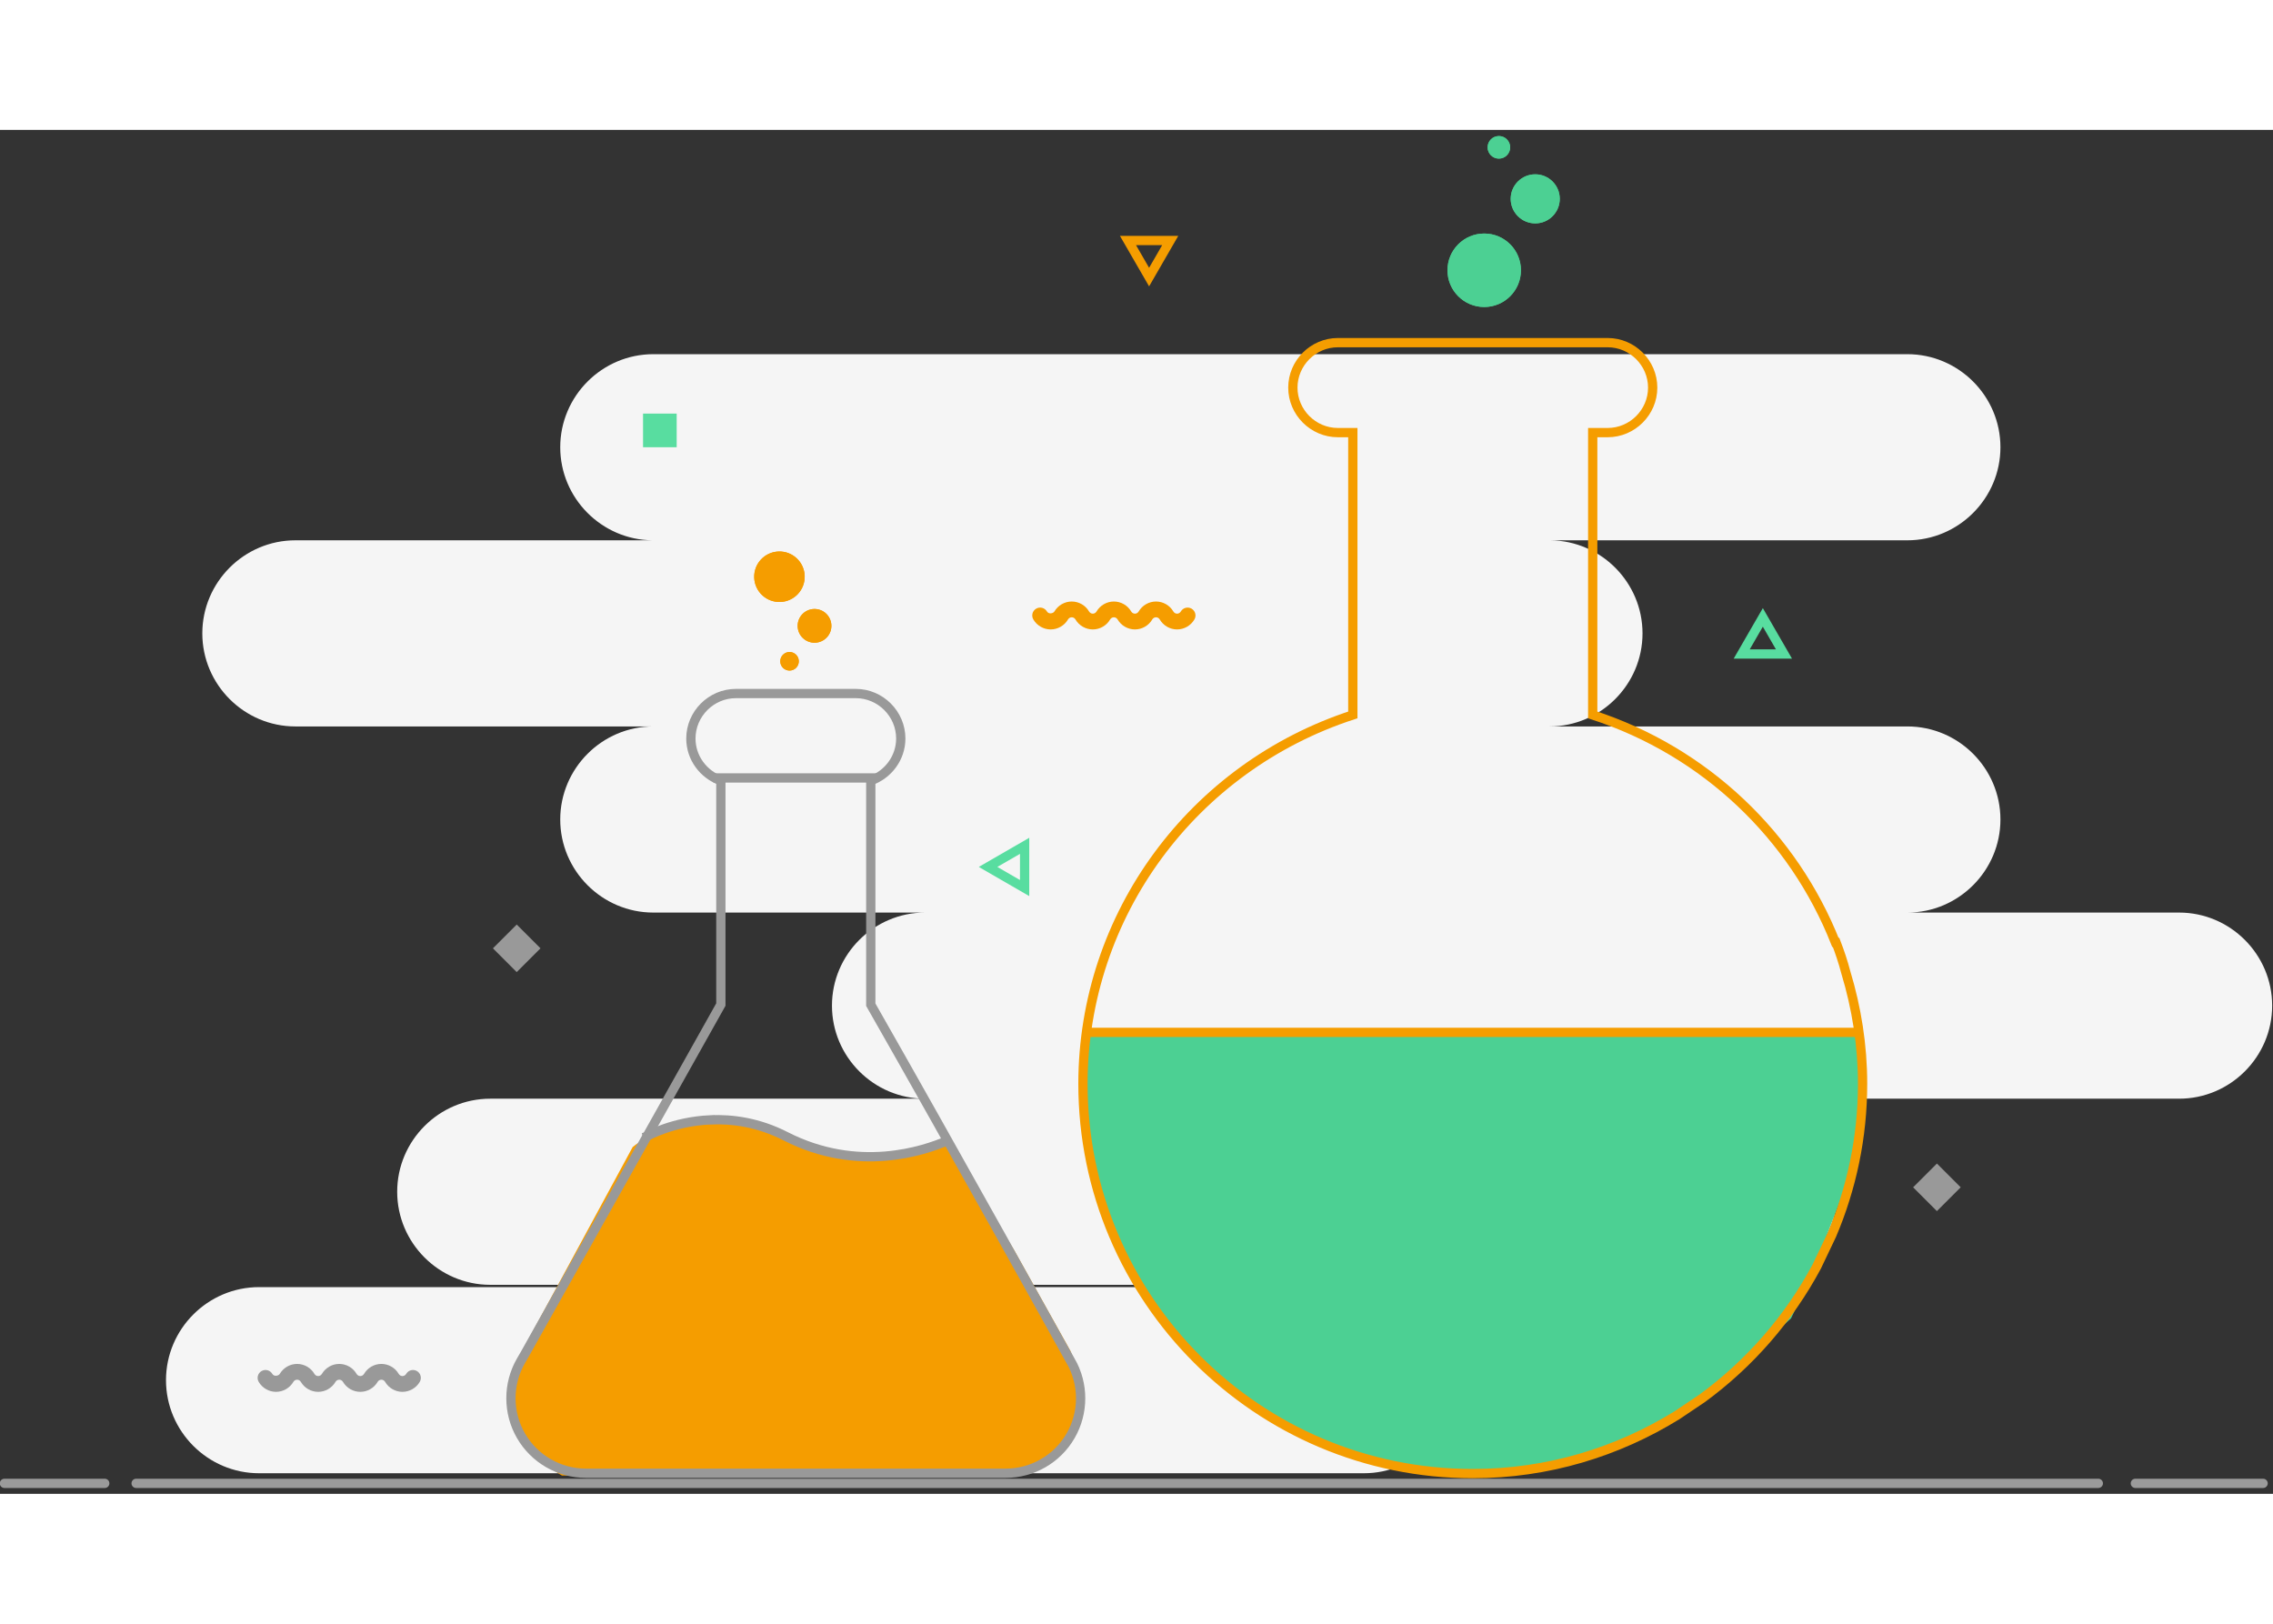 <svg width="350" height="250" viewBox="0 0 245 147" version="1.1" xmlns="http://www.w3.org/2000/svg" xmlns:xlink="http://www.w3.org/1999/xlink">
    <rect x="0" y="0" width="245" height="147" fill="#333333" stroke="none"/>
    <defs></defs>
    <g id="Page-1" stroke="none" stroke-width="1" fill="none" fill-rule="evenodd">
        <g id="Illustrations" transform="translate(-138, -98)">
            <g id="new-experiment" transform="translate(137, 98)">
                <g id="New-Experiment" transform="translate(0.977, 10.422)">
                    <g id="Group-14" transform="translate(17, 12.949)"></g>
                    <g id="Group-13" transform="translate(17, 12.949)" fill="#F5F5F5">
                        <path d="M53.338,20.861 L14.86,20.861 C9.342,20.861 4.83,25.375 4.83,30.892 C4.83,36.408 9.342,40.922 14.86,40.922 L150.035,40.922 C155.55,40.922 160.065,36.408 160.065,30.892 C160.065,25.408 155.605,20.916 150.135,20.861 L188.614,20.861 C194.131,20.861 198.644,16.348 198.644,10.831 C198.644,5.315 194.131,0.801 188.614,0.801 L53.439,0.801 C47.923,0.801 43.409,5.315 43.409,10.831 C43.409,16.315 47.868,20.806 53.338,20.861 Z M217.903,81.042 L82.728,81.042 C77.212,81.042 72.698,76.528 72.698,71.012 C72.698,65.496 77.212,60.982 82.728,60.982 L217.903,60.982 C223.42,60.982 227.933,65.496 227.933,71.012 C227.933,76.528 223.42,81.042 217.903,81.042 Z M130.035,121.409 L10.945,121.409 C5.429,121.409 0.915,116.895 0.915,111.379 C0.915,105.862 5.429,101.349 10.945,101.349 L130.035,101.349 C135.55,101.349 140.065,105.862 140.065,111.379 C140.065,116.895 135.55,121.409 130.035,121.409 Z M171.04,101.102 L35.865,101.102 C30.349,101.102 25.835,96.589 25.835,91.072 C25.835,85.556 30.349,81.042 35.865,81.042 L171.04,81.042 C176.557,81.042 181.07,85.556 181.07,91.072 C181.07,96.589 176.557,101.102 171.04,101.102 Z M188.614,60.982 L53.439,60.982 C47.923,60.982 43.409,56.468 43.409,50.952 C43.409,45.435 47.923,40.922 53.439,40.922 L188.614,40.922 C194.131,40.922 198.644,45.435 198.644,50.952 C198.644,56.468 194.131,60.982 188.614,60.982 Z" id="Fill-11"></path>
                    </g>
                    <path d="M76.905,59.421 L94.542,59.421" id="Stroke-15" stroke="#999999"></path>
                    <g id="Group-48" transform="translate(0, 0.949)">
                        <path d="M68.215,98.252 C68.215,98.252 75.837,91.709 87.169,98.252 C87.169,98.252 92.445,100.752 102.124,97.573 L109.339,109.378 L115.4,120.221 C115.4,120.221 118.57,127.498 113.129,132.431 C113.129,132.431 110.219,134.016 107.449,133.577 L93.006,133.656 L73.215,133.656 L60.591,133.656 C60.591,133.656 53.369,129.713 55.446,121.821 L68.215,98.252 Z" id="Fill-16" fill="#F59D00"></path>
                        <path d="M102.123,97.573 C99.642,98.649 92.515,101.083 84.715,97.096 C81.783,95.595 78.954,95.213 76.561,95.323 L76.561,95.322 C72.571,95.507 69.795,97.062 69.795,97.062 C69.647,97.142 69.488,97.203 69.322,97.242" id="Stroke-18" stroke="#999999"></path>
                        <path d="M79.339,49.375 C76.681,49.375 74.491,51.565 74.491,54.223 C74.491,56.313 75.852,58.094 77.723,58.768 L77.723,82.895 L56.645,120.48 L56.178,121.289 C54.736,123.786 54.736,126.871 56.178,129.369 C57.62,131.866 60.295,133.409 63.178,133.409 L108.427,133.409 C111.312,133.409 113.98,131.866 115.422,129.369 C116.86,126.877 116.86,123.802 115.428,121.307 L115.422,121.307 L115.371,121.22 C115.296,121.083 102.489,97.988 93.883,82.914 L93.883,58.769 C95.755,58.094 97.115,56.313 97.115,54.223 C97.115,51.565 94.925,49.375 92.267,49.375 L79.339,49.375 Z" id="Stroke-20" stroke="#999999"></path>
                        <path d="M193.071,116.723 L183.483,125.343 C183.483,125.343 173.234,130.854 173.185,130.869 C172.06,131.228 170.48,132.308 169.292,132.433 C167.364,132.637 158.421,133.697 156.483,133.617 C151.512,133.411 146.41,131.239 141.769,129.471 C131.896,125.708 123.651,116.174 119.748,106.503 C117.136,100.03 116.937,92.781 116.881,85.895 L200.639,85.895 L200.092,99.638 L195.049,112.551 L193.071,116.723" id="Fill-22" fill="#4CD093"></path>
                        <path d="M116.899,85.895 L200.639,85.895 L116.899,85.895 Z M183.482,125.343 C188.599,121.606 192.838,116.746 195.845,111.131 L197.471,107.717 C199.595,102.709 200.786,97.213 200.786,91.431 C200.783,87.278 200.137,83.25 198.98,79.431 C198.688,78.312 198.326,77.238 197.929,76.199 L197.857,76.199 C193.333,64.766 183.869,55.646 171.697,51.681 L171.697,21.253 L173.313,21.253 C175.971,21.253 178.161,19.063 178.161,16.406 C178.161,13.748 175.971,11.558 173.313,11.558 L144.225,11.558 C141.566,11.558 139.377,13.748 139.377,16.406 C139.377,19.063 141.566,21.253 144.225,21.253 L145.84,21.253 L145.84,51.681 C128.614,57.293 116.763,73.215 116.752,91.431 C116.752,114.618 135.583,133.448 158.769,133.448 C166.852,133.448 174.377,131.118 180.787,127.154 L183.482,125.343 Z" id="Stroke-24" stroke="#F59D00"></path>
                        <g id="Group-28" transform="translate(14, 134)" fill="#9B9B9B">
                            <path d="M212.195,0 L0.696,0 C0.421,0 0.196,0.225 0.196,0.5 C0.196,0.775 0.421,1 0.696,1 L212.195,1 C212.47,1 212.695,0.775 212.695,0.5 C212.695,0.225 212.47,0 212.195,0" id="Fill-26"></path>
                        </g>
                        <g id="Group-31" transform="translate(0, 134)" fill="#9B9B9B">
                            <path d="M11.316,1 L0.5,1 C0.225,1 -0,0.775 -0,0.5 C-0,0.225 0.225,0 0.5,0 L11.316,0 C11.591,0 11.816,0.225 11.816,0.5 C11.816,0.775 11.591,1 11.316,1" id="Fill-29"></path>
                        </g>
                        <g id="Group-34" transform="translate(229, 134)" fill="#9B9B9B">
                            <path d="M14.957,1 L1.187,1 C0.912,1 0.687,0.775 0.687,0.5 C0.687,0.225 0.912,0 1.187,0 L14.957,0 C15.232,0 15.457,0.225 15.457,0.5 C15.457,0.775 15.232,1 14.957,1" id="Fill-32"></path>
                        </g>
                        <path d="M126.894,42.467 C126.129,42.467 125.414,42.054 125.026,41.39 C124.941,41.244 124.792,41.158 124.625,41.158 C124.43,41.158 124.29,41.278 124.225,41.39 C123.837,42.054 123.121,42.467 122.355,42.467 C121.589,42.467 120.872,42.054 120.484,41.39 C120.399,41.244 120.25,41.158 120.084,41.158 C119.889,41.158 119.748,41.278 119.682,41.391 C119.295,42.054 118.578,42.467 117.813,42.467 C117.047,42.467 116.33,42.054 115.942,41.39 C115.857,41.244 115.708,41.158 115.541,41.158 C115.346,41.158 115.206,41.278 115.14,41.391 C114.753,42.054 114.036,42.467 113.271,42.467 C112.506,42.467 111.79,42.054 111.402,41.39 C111.166,40.985 111.302,40.464 111.708,40.228 C112.114,39.991 112.634,40.127 112.871,40.533 C113.057,40.853 113.553,40.743 113.673,40.533 C114.062,39.87 114.777,39.458 115.542,39.458 C116.312,39.458 117.028,39.871 117.413,40.536 C117.477,40.646 117.618,40.767 117.814,40.767 C118.008,40.767 118.149,40.646 118.214,40.533 C118.603,39.87 119.32,39.458 120.085,39.458 C120.853,39.458 121.568,39.871 121.955,40.535 C122.019,40.646 122.16,40.767 122.356,40.767 C122.551,40.767 122.692,40.646 122.757,40.533 C123.144,39.87 123.861,39.458 124.626,39.458 C125.394,39.458 126.11,39.871 126.497,40.535 C126.561,40.646 126.701,40.767 126.895,40.767 C127.091,40.767 127.232,40.647 127.297,40.535 C127.532,40.13 128.051,39.991 128.459,40.227 C128.864,40.462 129.002,40.983 128.766,41.389 C128.379,42.054 127.661,42.467 126.894,42.467" id="Fill-35" fill="#F59D00"></path>
                        <path d="M188.624,44.612 L191.444,44.612 L190.034,42.17 L188.624,44.612 Z M193.177,45.612 L186.892,45.612 L190.035,40.17 L193.177,45.612 Z" id="Fill-37" fill="#58DDA0"></path>
                        <polygon id="Fill-39" fill="#999999" points="53.153 76.836 55.718 74.272 58.281 76.835 55.716 79.399"></polygon>
                        <path d="M107.523,68.063 L109.963,69.474 L109.964,66.654 L107.523,68.063 Z M110.964,71.207 L105.524,68.063 L110.965,64.921 L110.964,71.207 Z" id="Fill-41" fill="#58DDA0"></path>
                        <polygon id="Fill-43" fill="#58DDA0" points="69.335 22.831 72.961 22.831 72.961 19.205 69.335 19.205"></polygon>
                        <polygon id="Fill-45" fill="#999999" points="206.232 102.594 208.797 100.03 211.36 102.593 208.795 105.157"></polygon>
                        <path d="M43.398,124.636 C42.633,124.636 41.918,124.223 41.53,123.559 C41.445,123.413 41.296,123.327 41.129,123.327 C40.934,123.327 40.794,123.447 40.729,123.559 C40.341,124.223 39.625,124.636 38.859,124.636 C38.093,124.636 37.376,124.223 36.988,123.559 C36.903,123.413 36.754,123.327 36.588,123.327 C36.393,123.327 36.252,123.447 36.186,123.56 C35.799,124.223 35.082,124.636 34.317,124.636 C33.551,124.636 32.834,124.223 32.446,123.559 C32.361,123.413 32.212,123.327 32.045,123.327 C31.85,123.327 31.71,123.447 31.644,123.56 C31.257,124.223 30.54,124.636 29.775,124.636 C29.01,124.636 28.294,124.223 27.906,123.559 C27.67,123.154 27.806,122.633 28.212,122.397 C28.618,122.16 29.138,122.296 29.375,122.702 C29.561,123.022 30.057,122.912 30.177,122.702 C30.566,122.039 31.281,121.627 32.046,121.627 C32.816,121.627 33.532,122.04 33.917,122.705 C33.981,122.815 34.122,122.936 34.318,122.936 C34.512,122.936 34.653,122.815 34.718,122.702 C35.107,122.039 35.824,121.627 36.589,121.627 C37.357,121.627 38.072,122.04 38.459,122.704 C38.523,122.815 38.664,122.936 38.86,122.936 C39.055,122.936 39.196,122.815 39.261,122.702 C39.648,122.039 40.365,121.627 41.13,121.627 C41.898,121.627 42.614,122.04 43.001,122.704 C43.065,122.815 43.205,122.936 43.399,122.936 C43.595,122.936 43.736,122.816 43.801,122.704 C44.036,122.299 44.555,122.16 44.963,122.396 C45.368,122.631 45.506,123.152 45.27,123.558 C44.883,124.223 44.165,124.636 43.398,124.636" id="Fill-46" fill="#999999"></path>
                        <path d="M122.471,1.05 L123.881,3.491 L125.291,1.05 L122.471,1.05 Z M123.881,5.492 L120.738,0.051 L127.024,0.051 L123.881,5.492 Z" id="Fill-47" fill="#F59D00"></path>
                    </g>
                </g>
                <circle id="Oval" fill="#4CD093" cx="160.979" cy="15.129" r="3.959"></circle>
                <circle id="Oval" fill="#4CD093" cx="166.478" cy="7.431" r="2.644"></circle>
                <circle id="Oval" fill="#4CD093" cx="162.561" cy="1.879" r="1.216"></circle>
                <g id="Group" transform="translate(86.552, 51.786) scale(1, -1) translate(-86.552, -51.786) translate(81.552, 45.286)" fill="#F59D00">
                    <circle id="Oval" transform="translate(3.462, 10.127) scale(-1, -1) rotate(92) translate(-3.462, -10.127) " cx="3.462" cy="10.127" r="2.722"></circle>
                    <circle id="Oval" transform="translate(7.243, 4.834) scale(-1, -1) rotate(92) translate(-7.243, -4.834) " cx="7.243" cy="4.834" r="1.818"></circle>
                    <circle id="Oval" transform="translate(4.55, 1.016) scale(-1, -1) rotate(92) translate(-4.55, -1.016) " cx="4.55" cy="1.016" r="1"></circle>
                </g>
                <circle id="Oval" fill="#4CD093" cx="160.979" cy="15.129" r="3.959"></circle>
                <circle id="Oval" fill="#4CD093" cx="166.478" cy="7.431" r="2.644"></circle>
                <circle id="Oval" fill="#4CD093" cx="162.561" cy="1.879" r="1.216"></circle>
                <g id="Group" transform="translate(86.552, 51.786) scale(1, -1) translate(-86.552, -51.786) translate(81.552, 45.286)" fill="#F59D00">
                    <circle id="Oval" transform="translate(3.462, 10.127) scale(-1, -1) rotate(92) translate(-3.462, -10.127) " cx="3.462" cy="10.127" r="2.722"></circle>
                    <circle id="Oval" transform="translate(7.243, 4.834) scale(-1, -1) rotate(92) translate(-7.243, -4.834) " cx="7.243" cy="4.834" r="1.818"></circle>
                    <circle id="Oval" transform="translate(4.55, 1.016) scale(-1, -1) rotate(92) translate(-4.55, -1.016) " cx="4.55" cy="1.016" r="1"></circle>
                </g>
            </g>
        </g>
    </g>
</svg>

